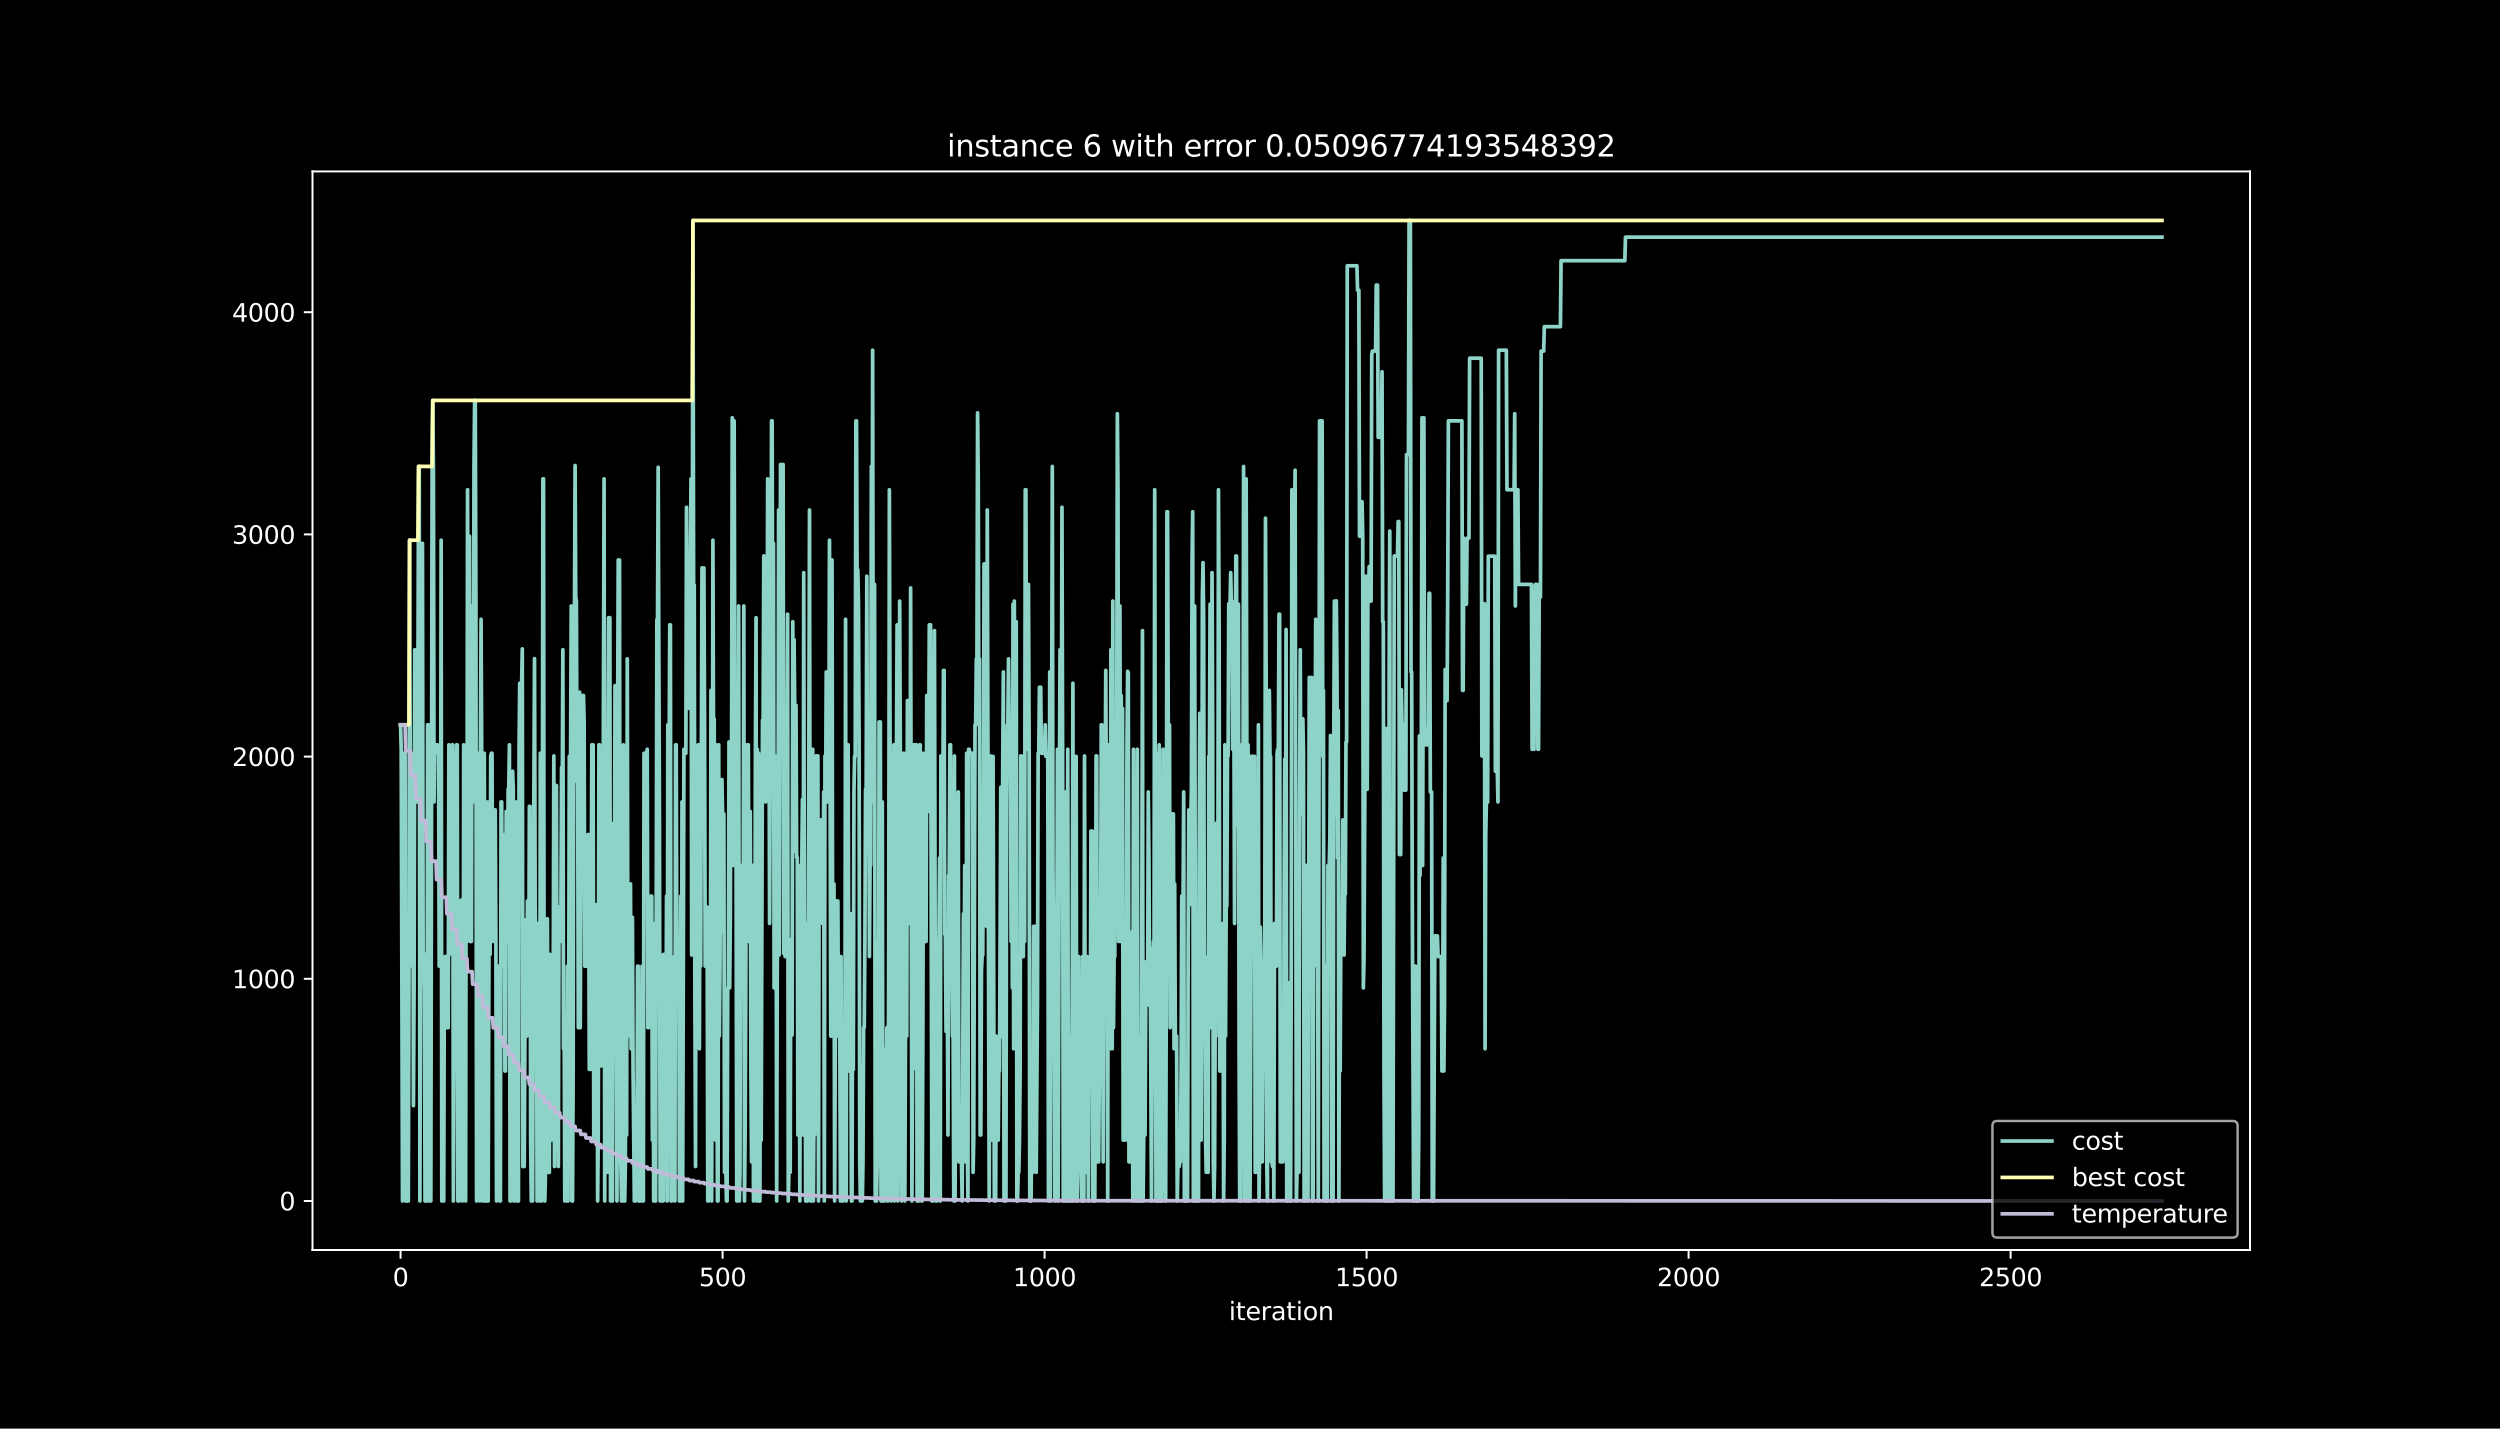 <?xml version="1.0" encoding="utf-8" standalone="no"?>
<!DOCTYPE svg PUBLIC "-//W3C//DTD SVG 1.1//EN"
  "http://www.w3.org/Graphics/SVG/1.1/DTD/svg11.dtd">
<svg height="576pt" version="1.1" viewBox="0 0 1008 576" width="1008pt" xmlns="http://www.w3.org/2000/svg" xmlns:xlink="http://www.w3.org/1999/xlink">
 <defs>
  <style type="text/css">*{stroke-linecap:butt;stroke-linejoin:round;}</style>
 </defs>
 <g id="figure_1">
  <g id="patch_1">
   <path d="M 0 576 
L 1008 576 
L 1008 0 
L 0 0 
z
"/>
  </g>
  <g id="axes_1">
   <g id="patch_2">
    <path d="M 126 504 
L 907.2 504 
L 907.2 69.12 
L 126 69.12 
z
"/>
   </g>
   <g id="matplotlib.axis_1">
    <g id="xtick_1">
     <g id="line2d_1">
      <defs>
       <path d="M 0 0 
L 0 3.5 
" id="m0e0fcb4156" style="stroke:#ffffff;stroke-width:0.8;"/>
      </defs>
      <g>
       <use style="fill:#ffffff;stroke:#ffffff;stroke-width:0.8;" x="161.509" xlink:href="#m0e0fcb4156" y="504"/>
      </g>
     </g>
     <g id="text_1">
      <!-- 0 -->
      <g style="fill:#ffffff;" transform="translate(158.328 518.598)scale(0.1 -0.1)">
       <defs>
        <path d="M 2034 4250 
Q 1547 4250 1301 3770 
Q 1056 3291 1056 2328 
Q 1056 1369 1301 889 
Q 1547 409 2034 409 
Q 2525 409 2770 889 
Q 3016 1369 3016 2328 
Q 3016 3291 2770 3770 
Q 2525 4250 2034 4250 
z
M 2034 4750 
Q 2819 4750 3233 4129 
Q 3647 3509 3647 2328 
Q 3647 1150 3233 529 
Q 2819 -91 2034 -91 
Q 1250 -91 836 529 
Q 422 1150 422 2328 
Q 422 3509 836 4129 
Q 1250 4750 2034 4750 
z
" id="DejaVuSans-30" transform="scale(0.016)"/>
       </defs>
       <use xlink:href="#DejaVuSans-30"/>
      </g>
     </g>
    </g>
    <g id="xtick_2">
     <g id="line2d_2">
      <g>
       <use style="fill:#ffffff;stroke:#ffffff;stroke-width:0.8;" x="291.341" xlink:href="#m0e0fcb4156" y="504"/>
      </g>
     </g>
     <g id="text_2">
      <!-- 500 -->
      <g style="fill:#ffffff;" transform="translate(281.797 518.598)scale(0.1 -0.1)">
       <defs>
        <path d="M 691 4666 
L 3169 4666 
L 3169 4134 
L 1269 4134 
L 1269 2991 
Q 1406 3038 1543 3061 
Q 1681 3084 1819 3084 
Q 2600 3084 3056 2656 
Q 3513 2228 3513 1497 
Q 3513 744 3044 326 
Q 2575 -91 1722 -91 
Q 1428 -91 1123 -41 
Q 819 9 494 109 
L 494 744 
Q 775 591 1075 516 
Q 1375 441 1709 441 
Q 2250 441 2565 725 
Q 2881 1009 2881 1497 
Q 2881 1984 2565 2268 
Q 2250 2553 1709 2553 
Q 1456 2553 1204 2497 
Q 953 2441 691 2322 
L 691 4666 
z
" id="DejaVuSans-35" transform="scale(0.016)"/>
       </defs>
       <use xlink:href="#DejaVuSans-35"/>
       <use x="63.623" xlink:href="#DejaVuSans-30"/>
       <use x="127.246" xlink:href="#DejaVuSans-30"/>
      </g>
     </g>
    </g>
    <g id="xtick_3">
     <g id="line2d_3">
      <g>
       <use style="fill:#ffffff;stroke:#ffffff;stroke-width:0.8;" x="421.173" xlink:href="#m0e0fcb4156" y="504"/>
      </g>
     </g>
     <g id="text_3">
      <!-- 1000 -->
      <g style="fill:#ffffff;" transform="translate(408.448 518.598)scale(0.1 -0.1)">
       <defs>
        <path d="M 794 531 
L 1825 531 
L 1825 4091 
L 703 3866 
L 703 4441 
L 1819 4666 
L 2450 4666 
L 2450 531 
L 3481 531 
L 3481 0 
L 794 0 
L 794 531 
z
" id="DejaVuSans-31" transform="scale(0.016)"/>
       </defs>
       <use xlink:href="#DejaVuSans-31"/>
       <use x="63.623" xlink:href="#DejaVuSans-30"/>
       <use x="127.246" xlink:href="#DejaVuSans-30"/>
       <use x="190.869" xlink:href="#DejaVuSans-30"/>
      </g>
     </g>
    </g>
    <g id="xtick_4">
     <g id="line2d_4">
      <g>
       <use style="fill:#ffffff;stroke:#ffffff;stroke-width:0.8;" x="551.006" xlink:href="#m0e0fcb4156" y="504"/>
      </g>
     </g>
     <g id="text_4">
      <!-- 1500 -->
      <g style="fill:#ffffff;" transform="translate(538.281 518.598)scale(0.1 -0.1)">
       <use xlink:href="#DejaVuSans-31"/>
       <use x="63.623" xlink:href="#DejaVuSans-35"/>
       <use x="127.246" xlink:href="#DejaVuSans-30"/>
       <use x="190.869" xlink:href="#DejaVuSans-30"/>
      </g>
     </g>
    </g>
    <g id="xtick_5">
     <g id="line2d_5">
      <g>
       <use style="fill:#ffffff;stroke:#ffffff;stroke-width:0.8;" x="680.838" xlink:href="#m0e0fcb4156" y="504"/>
      </g>
     </g>
     <g id="text_5">
      <!-- 2000 -->
      <g style="fill:#ffffff;" transform="translate(668.113 518.598)scale(0.1 -0.1)">
       <defs>
        <path d="M 1228 531 
L 3431 531 
L 3431 0 
L 469 0 
L 469 531 
Q 828 903 1448 1529 
Q 2069 2156 2228 2338 
Q 2531 2678 2651 2914 
Q 2772 3150 2772 3378 
Q 2772 3750 2511 3984 
Q 2250 4219 1831 4219 
Q 1534 4219 1204 4116 
Q 875 4013 500 3803 
L 500 4441 
Q 881 4594 1212 4672 
Q 1544 4750 1819 4750 
Q 2544 4750 2975 4387 
Q 3406 4025 3406 3419 
Q 3406 3131 3298 2873 
Q 3191 2616 2906 2266 
Q 2828 2175 2409 1742 
Q 1991 1309 1228 531 
z
" id="DejaVuSans-32" transform="scale(0.016)"/>
       </defs>
       <use xlink:href="#DejaVuSans-32"/>
       <use x="63.623" xlink:href="#DejaVuSans-30"/>
       <use x="127.246" xlink:href="#DejaVuSans-30"/>
       <use x="190.869" xlink:href="#DejaVuSans-30"/>
      </g>
     </g>
    </g>
    <g id="xtick_6">
     <g id="line2d_6">
      <g>
       <use style="fill:#ffffff;stroke:#ffffff;stroke-width:0.8;" x="810.67" xlink:href="#m0e0fcb4156" y="504"/>
      </g>
     </g>
     <g id="text_6">
      <!-- 2500 -->
      <g style="fill:#ffffff;" transform="translate(797.945 518.598)scale(0.1 -0.1)">
       <use xlink:href="#DejaVuSans-32"/>
       <use x="63.623" xlink:href="#DejaVuSans-35"/>
       <use x="127.246" xlink:href="#DejaVuSans-30"/>
       <use x="190.869" xlink:href="#DejaVuSans-30"/>
      </g>
     </g>
    </g>
    <g id="text_7">
     <!-- iteration -->
     <g style="fill:#ffffff;" transform="translate(495.477 532.277)scale(0.1 -0.1)">
      <defs>
       <path d="M 603 3500 
L 1178 3500 
L 1178 0 
L 603 0 
L 603 3500 
z
M 603 4863 
L 1178 4863 
L 1178 4134 
L 603 4134 
L 603 4863 
z
" id="DejaVuSans-69" transform="scale(0.016)"/>
       <path d="M 1172 4494 
L 1172 3500 
L 2356 3500 
L 2356 3053 
L 1172 3053 
L 1172 1153 
Q 1172 725 1289 603 
Q 1406 481 1766 481 
L 2356 481 
L 2356 0 
L 1766 0 
Q 1100 0 847 248 
Q 594 497 594 1153 
L 594 3053 
L 172 3053 
L 172 3500 
L 594 3500 
L 594 4494 
L 1172 4494 
z
" id="DejaVuSans-74" transform="scale(0.016)"/>
       <path d="M 3597 1894 
L 3597 1613 
L 953 1613 
Q 991 1019 1311 708 
Q 1631 397 2203 397 
Q 2534 397 2845 478 
Q 3156 559 3463 722 
L 3463 178 
Q 3153 47 2828 -22 
Q 2503 -91 2169 -91 
Q 1331 -91 842 396 
Q 353 884 353 1716 
Q 353 2575 817 3079 
Q 1281 3584 2069 3584 
Q 2775 3584 3186 3129 
Q 3597 2675 3597 1894 
z
M 3022 2063 
Q 3016 2534 2758 2815 
Q 2500 3097 2075 3097 
Q 1594 3097 1305 2825 
Q 1016 2553 972 2059 
L 3022 2063 
z
" id="DejaVuSans-65" transform="scale(0.016)"/>
       <path d="M 2631 2963 
Q 2534 3019 2420 3045 
Q 2306 3072 2169 3072 
Q 1681 3072 1420 2755 
Q 1159 2438 1159 1844 
L 1159 0 
L 581 0 
L 581 3500 
L 1159 3500 
L 1159 2956 
Q 1341 3275 1631 3429 
Q 1922 3584 2338 3584 
Q 2397 3584 2469 3576 
Q 2541 3569 2628 3553 
L 2631 2963 
z
" id="DejaVuSans-72" transform="scale(0.016)"/>
       <path d="M 2194 1759 
Q 1497 1759 1228 1600 
Q 959 1441 959 1056 
Q 959 750 1161 570 
Q 1363 391 1709 391 
Q 2188 391 2477 730 
Q 2766 1069 2766 1631 
L 2766 1759 
L 2194 1759 
z
M 3341 1997 
L 3341 0 
L 2766 0 
L 2766 531 
Q 2569 213 2275 61 
Q 1981 -91 1556 -91 
Q 1019 -91 701 211 
Q 384 513 384 1019 
Q 384 1609 779 1909 
Q 1175 2209 1959 2209 
L 2766 2209 
L 2766 2266 
Q 2766 2663 2505 2880 
Q 2244 3097 1772 3097 
Q 1472 3097 1187 3025 
Q 903 2953 641 2809 
L 641 3341 
Q 956 3463 1253 3523 
Q 1550 3584 1831 3584 
Q 2591 3584 2966 3190 
Q 3341 2797 3341 1997 
z
" id="DejaVuSans-61" transform="scale(0.016)"/>
       <path d="M 1959 3097 
Q 1497 3097 1228 2736 
Q 959 2375 959 1747 
Q 959 1119 1226 758 
Q 1494 397 1959 397 
Q 2419 397 2687 759 
Q 2956 1122 2956 1747 
Q 2956 2369 2687 2733 
Q 2419 3097 1959 3097 
z
M 1959 3584 
Q 2709 3584 3137 3096 
Q 3566 2609 3566 1747 
Q 3566 888 3137 398 
Q 2709 -91 1959 -91 
Q 1206 -91 779 398 
Q 353 888 353 1747 
Q 353 2609 779 3096 
Q 1206 3584 1959 3584 
z
" id="DejaVuSans-6f" transform="scale(0.016)"/>
       <path d="M 3513 2113 
L 3513 0 
L 2938 0 
L 2938 2094 
Q 2938 2591 2744 2837 
Q 2550 3084 2163 3084 
Q 1697 3084 1428 2787 
Q 1159 2491 1159 1978 
L 1159 0 
L 581 0 
L 581 3500 
L 1159 3500 
L 1159 2956 
Q 1366 3272 1645 3428 
Q 1925 3584 2291 3584 
Q 2894 3584 3203 3211 
Q 3513 2838 3513 2113 
z
" id="DejaVuSans-6e" transform="scale(0.016)"/>
      </defs>
      <use xlink:href="#DejaVuSans-69"/>
      <use x="27.783" xlink:href="#DejaVuSans-74"/>
      <use x="66.992" xlink:href="#DejaVuSans-65"/>
      <use x="128.516" xlink:href="#DejaVuSans-72"/>
      <use x="169.629" xlink:href="#DejaVuSans-61"/>
      <use x="230.908" xlink:href="#DejaVuSans-74"/>
      <use x="270.117" xlink:href="#DejaVuSans-69"/>
      <use x="297.9" xlink:href="#DejaVuSans-6f"/>
      <use x="359.082" xlink:href="#DejaVuSans-6e"/>
     </g>
    </g>
   </g>
   <g id="matplotlib.axis_2">
    <g id="ytick_1">
     <g id="line2d_7">
      <defs>
       <path d="M 0 0 
L -3.5 0 
" id="m020d23a844" style="stroke:#ffffff;stroke-width:0.8;"/>
      </defs>
      <g>
       <use style="fill:#ffffff;stroke:#ffffff;stroke-width:0.8;" x="126" xlink:href="#m020d23a844" y="484.233"/>
      </g>
     </g>
     <g id="text_8">
      <!-- 0 -->
      <g style="fill:#ffffff;" transform="translate(112.638 488.032)scale(0.1 -0.1)">
       <use xlink:href="#DejaVuSans-30"/>
      </g>
     </g>
    </g>
    <g id="ytick_2">
     <g id="line2d_8">
      <g>
       <use style="fill:#ffffff;stroke:#ffffff;stroke-width:0.8;" x="126" xlink:href="#m020d23a844" y="394.646"/>
      </g>
     </g>
     <g id="text_9">
      <!-- 1000 -->
      <g style="fill:#ffffff;" transform="translate(93.55 398.445)scale(0.1 -0.1)">
       <use xlink:href="#DejaVuSans-31"/>
       <use x="63.623" xlink:href="#DejaVuSans-30"/>
       <use x="127.246" xlink:href="#DejaVuSans-30"/>
       <use x="190.869" xlink:href="#DejaVuSans-30"/>
      </g>
     </g>
    </g>
    <g id="ytick_3">
     <g id="line2d_9">
      <g>
       <use style="fill:#ffffff;stroke:#ffffff;stroke-width:0.8;" x="126" xlink:href="#m020d23a844" y="305.06"/>
      </g>
     </g>
     <g id="text_10">
      <!-- 2000 -->
      <g style="fill:#ffffff;" transform="translate(93.55 308.859)scale(0.1 -0.1)">
       <use xlink:href="#DejaVuSans-32"/>
       <use x="63.623" xlink:href="#DejaVuSans-30"/>
       <use x="127.246" xlink:href="#DejaVuSans-30"/>
       <use x="190.869" xlink:href="#DejaVuSans-30"/>
      </g>
     </g>
    </g>
    <g id="ytick_4">
     <g id="line2d_10">
      <g>
       <use style="fill:#ffffff;stroke:#ffffff;stroke-width:0.8;" x="126" xlink:href="#m020d23a844" y="215.473"/>
      </g>
     </g>
     <g id="text_11">
      <!-- 3000 -->
      <g style="fill:#ffffff;" transform="translate(93.55 219.272)scale(0.1 -0.1)">
       <defs>
        <path d="M 2597 2516 
Q 3050 2419 3304 2112 
Q 3559 1806 3559 1356 
Q 3559 666 3084 287 
Q 2609 -91 1734 -91 
Q 1441 -91 1130 -33 
Q 819 25 488 141 
L 488 750 
Q 750 597 1062 519 
Q 1375 441 1716 441 
Q 2309 441 2620 675 
Q 2931 909 2931 1356 
Q 2931 1769 2642 2001 
Q 2353 2234 1838 2234 
L 1294 2234 
L 1294 2753 
L 1863 2753 
Q 2328 2753 2575 2939 
Q 2822 3125 2822 3475 
Q 2822 3834 2567 4026 
Q 2313 4219 1838 4219 
Q 1578 4219 1281 4162 
Q 984 4106 628 3988 
L 628 4550 
Q 988 4650 1302 4700 
Q 1616 4750 1894 4750 
Q 2613 4750 3031 4423 
Q 3450 4097 3450 3541 
Q 3450 3153 3228 2886 
Q 3006 2619 2597 2516 
z
" id="DejaVuSans-33" transform="scale(0.016)"/>
       </defs>
       <use xlink:href="#DejaVuSans-33"/>
       <use x="63.623" xlink:href="#DejaVuSans-30"/>
       <use x="127.246" xlink:href="#DejaVuSans-30"/>
       <use x="190.869" xlink:href="#DejaVuSans-30"/>
      </g>
     </g>
    </g>
    <g id="ytick_5">
     <g id="line2d_11">
      <g>
       <use style="fill:#ffffff;stroke:#ffffff;stroke-width:0.8;" x="126" xlink:href="#m020d23a844" y="125.887"/>
      </g>
     </g>
     <g id="text_12">
      <!-- 4000 -->
      <g style="fill:#ffffff;" transform="translate(93.55 129.686)scale(0.1 -0.1)">
       <defs>
        <path d="M 2419 4116 
L 825 1625 
L 2419 1625 
L 2419 4116 
z
M 2253 4666 
L 3047 4666 
L 3047 1625 
L 3713 1625 
L 3713 1100 
L 3047 1100 
L 3047 0 
L 2419 0 
L 2419 1100 
L 313 1100 
L 313 1709 
L 2253 4666 
z
" id="DejaVuSans-34" transform="scale(0.016)"/>
       </defs>
       <use xlink:href="#DejaVuSans-34"/>
       <use x="63.623" xlink:href="#DejaVuSans-30"/>
       <use x="127.246" xlink:href="#DejaVuSans-30"/>
       <use x="190.869" xlink:href="#DejaVuSans-30"/>
      </g>
     </g>
    </g>
   </g>
   <g id="line2d_12">
    <path clip-path="url(#pd123635210)" d="M 161.509 292.249 
L 161.769 302.103 
L 162.288 484.233 
L 162.548 431.825 
L 162.807 303.716 
L 163.327 303.716 
L 163.586 484.233 
L 164.625 484.233 
L 164.885 398.319 
L 165.144 217.802 
L 165.404 303.716 
L 165.923 303.716 
L 166.183 389.54 
L 166.443 328.173 
L 166.702 445.8 
L 166.962 398.319 
L 167.222 261.968 
L 167.481 270.927 
L 167.741 270.927 
L 168.001 323.335 
L 168.26 323.335 
L 168.52 270.3 
L 168.78 188.06 
L 169.039 188.06 
L 169.299 484.233 
L 169.818 304.97 
L 170.078 304.97 
L 170.338 219.057 
L 170.597 384.433 
L 170.857 384.433 
L 171.117 398.319 
L 171.376 484.233 
L 172.155 484.233 
L 172.415 292.249 
L 172.934 292.249 
L 173.194 484.233 
L 173.454 302.103 
L 173.713 484.233 
L 174.233 188.06 
L 174.492 161.452 
L 174.752 188.06 
L 175.012 323.335 
L 175.271 300.312 
L 176.31 300.312 
L 176.57 303.716 
L 176.829 303.716 
L 177.089 389.54 
L 177.349 362.933 
L 177.608 371.712 
L 177.868 217.802 
L 178.128 484.233 
L 178.387 414.355 
L 178.647 414.355 
L 178.907 484.233 
L 179.166 389.54 
L 179.426 385.688 
L 179.945 385.688 
L 180.205 414.355 
L 180.724 414.355 
L 180.984 300.312 
L 181.244 384.792 
L 181.503 372.339 
L 182.023 372.339 
L 182.282 300.312 
L 182.542 300.312 
L 182.802 484.233 
L 183.581 303.357 
L 183.84 431.197 
L 184.1 300.312 
L 184.36 300.312 
L 184.619 484.233 
L 184.879 422.866 
L 185.139 484.233 
L 185.398 457.626 
L 185.658 457.626 
L 185.918 362.933 
L 186.177 457.626 
L 186.437 484.233 
L 186.697 472.676 
L 186.956 300.312 
L 187.216 384.792 
L 187.476 384.792 
L 187.735 484.233 
L 187.995 304.791 
L 188.255 379.596 
L 188.514 197.466 
L 188.774 302.103 
L 189.034 216.19 
L 189.293 216.19 
L 189.553 379.596 
L 190.072 379.596 
L 190.332 244.32 
L 190.591 244.32 
L 190.851 323.335 
L 191.111 188.06 
L 191.37 161.452 
L 191.63 161.452 
L 191.89 243.693 
L 192.149 484.233 
L 192.409 303.716 
L 192.928 303.716 
L 193.448 484.233 
L 193.707 302.103 
L 193.967 249.695 
L 194.227 304.97 
L 194.486 304.97 
L 194.746 484.233 
L 195.006 303.716 
L 195.265 303.716 
L 195.525 484.233 
L 195.785 484.233 
L 196.044 385.06 
L 196.304 484.233 
L 196.564 323.335 
L 196.823 484.233 
L 197.343 323.425 
L 197.602 384.792 
L 197.862 304.791 
L 198.122 303.716 
L 198.381 303.716 
L 198.641 379.596 
L 198.901 326.56 
L 199.68 326.56 
L 199.939 379.596 
L 200.199 484.233 
L 200.459 389.54 
L 200.978 389.54 
L 201.238 459.686 
L 201.497 484.233 
L 201.757 484.233 
L 202.017 323.335 
L 202.276 323.335 
L 202.536 389.54 
L 203.055 336.505 
L 203.315 336.505 
L 203.575 431.825 
L 203.834 431.825 
L 204.094 327.188 
L 204.354 379.596 
L 204.613 379.596 
L 204.873 318.229 
L 205.133 318.229 
L 205.392 300.312 
L 205.652 484.233 
L 205.912 484.233 
L 206.171 372.339 
L 206.431 372.339 
L 206.691 310.972 
L 206.95 318.229 
L 207.21 484.233 
L 207.47 484.233 
L 207.729 385.688 
L 207.989 372.339 
L 208.249 323.335 
L 208.508 484.233 
L 208.768 431.197 
L 209.028 484.233 
L 209.287 302.103 
L 209.547 275.496 
L 210.326 275.496 
L 210.586 261.61 
L 210.845 470.347 
L 211.365 470.347 
L 211.884 370.906 
L 212.144 417.76 
L 212.403 417.76 
L 212.663 363.291 
L 212.923 363.291 
L 213.182 403.157 
L 213.442 325.127 
L 213.702 325.127 
L 213.961 459.686 
L 214.221 484.233 
L 214.481 417.76 
L 214.74 484.233 
L 215.26 318.587 
L 215.519 265.552 
L 215.779 364.724 
L 216.039 384.792 
L 216.298 384.792 
L 216.558 484.233 
L 216.818 372.339 
L 217.337 372.339 
L 217.597 484.233 
L 217.856 303.716 
L 218.116 323.335 
L 218.376 484.233 
L 218.635 385.06 
L 218.895 193.076 
L 219.155 193.076 
L 219.414 431.825 
L 219.674 484.233 
L 219.934 472.676 
L 220.453 472.676 
L 220.713 370.458 
L 220.972 472.676 
L 221.492 472.676 
L 221.751 384.792 
L 222.011 459.686 
L 222.271 459.686 
L 222.53 385.688 
L 222.79 431.825 
L 223.05 405.217 
L 223.309 304.791 
L 223.569 470.347 
L 223.829 371.174 
L 224.088 316.706 
L 224.348 316.706 
L 224.608 415.878 
L 224.867 415.878 
L 225.127 470.347 
L 225.387 365.71 
L 225.646 365.71 
L 225.906 379.596 
L 226.165 365.71 
L 226.425 309.449 
L 226.685 323.335 
L 226.944 261.968 
L 227.204 422.866 
L 227.464 408.98 
L 227.723 484.233 
L 227.983 470.347 
L 228.243 470.347 
L 228.502 484.233 
L 228.762 389.54 
L 229.022 484.233 
L 229.281 417.76 
L 229.541 304.97 
L 230.06 304.97 
L 230.32 244.32 
L 230.58 484.233 
L 230.839 484.233 
L 231.099 431.197 
L 231.359 249.068 
L 231.618 249.068 
L 231.878 187.701 
L 232.138 240.736 
L 232.397 242.349 
L 232.657 315.183 
L 232.917 315.183 
L 233.176 414.355 
L 233.436 414.355 
L 233.696 279.08 
L 233.955 414.355 
L 234.215 352.988 
L 234.475 323.425 
L 234.734 323.425 
L 234.994 280.423 
L 235.254 280.423 
L 235.513 290.367 
L 235.773 389.54 
L 236.812 389.54 
L 237.071 336.505 
L 237.331 336.505 
L 237.591 431.197 
L 237.85 376.729 
L 238.11 431.197 
L 238.629 300.312 
L 239.149 300.312 
L 239.408 459.686 
L 239.668 385.688 
L 239.928 385.688 
L 240.187 417.76 
L 240.447 364.724 
L 240.707 364.724 
L 240.966 484.233 
L 241.226 457.626 
L 241.486 300.312 
L 241.745 300.312 
L 242.005 429.764 
L 242.524 429.764 
L 243.044 377.356 
L 243.563 193.076 
L 243.823 484.233 
L 244.082 384.792 
L 244.342 468.465 
L 244.602 459.686 
L 244.861 472.676 
L 245.121 302.103 
L 245.381 249.068 
L 245.9 249.068 
L 246.16 484.233 
L 246.419 431.197 
L 246.679 332.025 
L 246.939 484.233 
L 247.198 389.54 
L 247.458 375.654 
L 247.718 375.654 
L 247.977 276.482 
L 248.237 276.482 
L 248.756 484.233 
L 249.016 292.249 
L 249.276 225.776 
L 249.535 292.249 
L 249.795 225.776 
L 250.055 468.465 
L 250.314 468.465 
L 250.574 484.233 
L 251.093 484.233 
L 251.353 300.312 
L 251.613 431.825 
L 251.872 484.233 
L 252.132 470.347 
L 252.392 385.688 
L 252.651 457.626 
L 252.911 265.642 
L 253.171 403.157 
L 253.43 389.54 
L 253.69 389.54 
L 253.95 417.76 
L 254.209 356.393 
L 254.469 422.866 
L 254.729 422.866 
L 254.988 369.831 
L 255.248 431.197 
L 255.767 484.233 
L 256.027 459.686 
L 256.287 484.233 
L 256.546 472.676 
L 256.806 472.676 
L 257.066 389.54 
L 257.325 389.54 
L 257.585 484.233 
L 257.845 484.233 
L 258.104 431.825 
L 258.364 431.825 
L 258.624 484.233 
L 258.883 389.54 
L 259.143 389.54 
L 259.403 484.233 
L 259.662 303.716 
L 259.922 303.716 
L 260.182 323.335 
L 260.441 303.716 
L 260.701 303.716 
L 260.961 302.103 
L 261.22 414.355 
L 261.48 414.355 
L 261.74 387.748 
L 261.999 387.748 
L 262.259 361.32 
L 262.778 361.32 
L 263.038 459.686 
L 263.297 372.339 
L 263.557 484.233 
L 264.336 484.233 
L 264.855 249.785 
L 265.115 249.785 
L 265.375 188.418 
L 265.894 332.652 
L 266.154 484.233 
L 266.413 389.54 
L 266.673 484.233 
L 266.933 385.06 
L 267.192 385.06 
L 267.452 484.233 
L 267.712 384.792 
L 267.971 384.792 
L 268.231 459.686 
L 268.491 431.197 
L 268.75 361.32 
L 269.01 484.233 
L 269.27 292.249 
L 269.529 304.97 
L 269.789 304.97 
L 270.049 251.935 
L 270.308 251.935 
L 270.568 484.233 
L 270.828 484.233 
L 271.087 468.465 
L 271.607 468.465 
L 271.866 385.688 
L 272.126 484.233 
L 272.386 300.312 
L 272.645 300.312 
L 272.905 385.688 
L 273.424 385.688 
L 273.684 379.596 
L 273.944 484.233 
L 274.463 361.32 
L 274.723 484.233 
L 274.982 323.335 
L 275.242 484.233 
L 275.761 302.103 
L 276.021 302.103 
L 276.281 303.716 
L 276.54 303.716 
L 276.8 204.544 
L 277.06 285.619 
L 277.579 285.619 
L 277.839 224.163 
L 278.358 224.163 
L 278.618 193.076 
L 278.877 385.06 
L 279.397 88.887 
L 279.656 235.899 
L 279.916 235.899 
L 280.176 400.469 
L 280.435 470.347 
L 280.695 304.791 
L 281.214 304.791 
L 281.474 300.312 
L 281.734 300.312 
L 281.993 422.866 
L 282.253 328.173 
L 282.513 389.54 
L 283.032 229.001 
L 283.292 229.001 
L 283.551 328.173 
L 283.811 229.001 
L 284.071 290.367 
L 284.33 389.54 
L 284.85 389.54 
L 285.109 365.71 
L 285.369 484.233 
L 285.629 484.233 
L 285.888 470.347 
L 286.148 470.347 
L 286.408 417.312 
L 286.667 278.363 
L 286.927 484.233 
L 287.187 398.319 
L 287.446 217.802 
L 287.706 303.716 
L 287.966 289.83 
L 288.225 403.874 
L 288.485 459.686 
L 288.745 300.312 
L 289.264 484.233 
L 289.524 484.233 
L 289.783 300.312 
L 290.043 417.76 
L 290.303 389.54 
L 290.562 336.505 
L 290.822 375.654 
L 291.082 314.287 
L 291.341 328.173 
L 291.861 328.173 
L 292.12 472.676 
L 292.38 472.676 
L 292.64 468.465 
L 292.899 484.233 
L 293.159 484.233 
L 293.419 398.319 
L 293.678 398.319 
L 293.938 299.147 
L 294.198 398.319 
L 294.457 371.712 
L 294.717 303.716 
L 294.977 303.716 
L 295.236 168.44 
L 295.496 348.957 
L 295.756 169.694 
L 296.015 169.694 
L 296.275 279.08 
L 296.535 282.484 
L 296.794 348.957 
L 297.054 484.233 
L 297.314 484.233 
L 297.833 244.32 
L 298.093 484.233 
L 298.352 472.676 
L 298.612 385.688 
L 298.871 348.957 
L 299.131 348.957 
L 299.391 385.688 
L 299.65 379.596 
L 299.91 244.32 
L 300.17 484.233 
L 300.429 457.626 
L 300.689 403.157 
L 300.949 303.985 
L 301.208 300.312 
L 301.728 300.312 
L 301.987 379.596 
L 302.247 327.188 
L 302.507 327.188 
L 302.766 431.825 
L 303.026 468.465 
L 303.286 348.957 
L 303.545 348.957 
L 303.805 484.233 
L 304.065 384.792 
L 304.324 414.355 
L 304.584 302.103 
L 304.844 249.068 
L 305.103 484.233 
L 305.363 302.103 
L 305.623 484.233 
L 305.882 303.716 
L 306.142 484.233 
L 306.402 484.233 
L 306.661 384.792 
L 306.921 459.686 
L 307.44 290.367 
L 307.7 290.367 
L 307.96 224.163 
L 308.219 224.163 
L 308.739 323.335 
L 308.998 292.249 
L 309.258 292.249 
L 309.518 193.076 
L 309.777 280.423 
L 310.037 273.167 
L 310.297 372.339 
L 310.556 304.97 
L 310.816 304.97 
L 311.076 169.694 
L 311.335 169.694 
L 311.595 304.97 
L 311.855 219.057 
L 312.114 398.319 
L 312.374 304.791 
L 312.634 304.791 
L 312.893 323.335 
L 313.153 484.233 
L 313.413 385.06 
L 313.672 385.06 
L 313.932 205.619 
L 314.192 385.06 
L 314.711 187.253 
L 314.971 286.426 
L 315.23 216.19 
L 315.49 286.426 
L 315.75 187.253 
L 316.009 384.433 
L 316.269 328.442 
L 316.529 385.688 
L 316.788 303.716 
L 317.048 303.716 
L 317.308 302.103 
L 317.567 247.635 
L 317.827 484.233 
L 318.087 472.676 
L 318.346 419.641 
L 318.606 472.676 
L 318.866 378.789 
L 319.125 417.312 
L 319.385 417.312 
L 319.645 250.681 
L 319.904 319.304 
L 320.164 257.937 
L 320.424 284.365 
L 320.683 343.223 
L 320.943 284.365 
L 321.203 345.732 
L 321.462 345.732 
L 321.722 457.626 
L 321.982 457.626 
L 322.241 391.152 
L 322.501 484.233 
L 322.761 348.957 
L 323.28 348.957 
L 323.54 322.35 
L 323.799 457.626 
L 324.059 230.882 
L 324.319 372.339 
L 324.578 389.54 
L 324.838 484.233 
L 325.098 372.339 
L 325.357 484.233 
L 325.617 484.233 
L 326.396 205.619 
L 326.656 385.06 
L 326.915 484.233 
L 327.175 484.233 
L 327.435 302.103 
L 327.694 302.103 
L 327.954 484.233 
L 328.214 443.74 
L 328.473 457.626 
L 328.733 403.157 
L 328.993 304.791 
L 329.772 304.791 
L 330.031 484.233 
L 330.291 330.592 
L 331.33 330.592 
L 331.589 372.339 
L 331.849 372.339 
L 332.109 319.304 
L 332.368 484.233 
L 332.628 304.791 
L 332.888 323.335 
L 333.147 270.927 
L 333.407 323.335 
L 333.667 323.335 
L 333.926 270.927 
L 334.186 303.716 
L 334.446 217.802 
L 334.965 417.76 
L 335.224 417.76 
L 335.484 225.776 
L 335.744 417.76 
L 336.003 417.76 
L 336.263 356.393 
L 336.523 484.233 
L 337.042 363.291 
L 337.821 363.291 
L 338.081 417.76 
L 338.6 417.76 
L 338.86 484.233 
L 339.119 385.688 
L 339.379 470.347 
L 339.639 484.233 
L 339.898 484.233 
L 340.158 459.686 
L 340.418 459.686 
L 340.677 431.825 
L 340.937 249.695 
L 341.197 484.233 
L 341.456 300.312 
L 341.976 300.312 
L 342.235 431.825 
L 342.495 370.458 
L 342.755 368.397 
L 343.014 368.397 
L 343.274 484.233 
L 343.534 484.233 
L 343.793 385.688 
L 344.053 431.197 
L 344.313 319.304 
L 344.572 304.97 
L 344.832 304.97 
L 345.092 169.694 
L 345.351 169.694 
L 345.611 243.603 
L 345.871 229.717 
L 346.13 243.603 
L 346.39 300.312 
L 346.65 468.465 
L 346.909 484.233 
L 347.169 484.233 
L 347.429 429.764 
L 347.688 484.233 
L 347.948 468.465 
L 348.208 414.355 
L 348.467 414.355 
L 348.727 379.596 
L 348.987 318.229 
L 349.246 318.229 
L 349.506 232.315 
L 349.766 325.396 
L 350.025 325.396 
L 350.285 310.345 
L 350.545 385.688 
L 350.804 348.957 
L 351.064 348.957 
L 351.324 188.06 
L 351.583 323.335 
L 351.843 141.206 
L 352.103 302.103 
L 352.362 302.103 
L 352.622 235.63 
L 352.882 484.233 
L 353.141 379.596 
L 353.401 484.233 
L 353.661 470.347 
L 353.92 417.939 
L 354.18 470.347 
L 354.44 291.084 
L 354.959 291.084 
L 355.219 484.233 
L 355.478 484.233 
L 355.738 323.335 
L 355.998 484.233 
L 356.257 422.866 
L 356.517 484.233 
L 357.036 458.79 
L 357.296 468.465 
L 357.556 414.355 
L 357.815 484.233 
L 358.075 484.233 
L 358.335 379.596 
L 358.594 197.466 
L 359.373 484.233 
L 359.633 303.716 
L 359.893 429.764 
L 360.152 429.764 
L 360.412 300.312 
L 360.672 484.233 
L 360.931 304.97 
L 361.451 304.97 
L 361.71 251.935 
L 361.97 484.233 
L 362.23 422.866 
L 362.489 422.866 
L 362.749 242.349 
L 363.009 303.716 
L 363.268 303.716 
L 363.528 484.233 
L 363.788 422.866 
L 364.047 398.319 
L 364.307 303.716 
L 364.567 303.716 
L 364.826 484.233 
L 365.086 417.76 
L 365.605 417.76 
L 365.865 282.484 
L 366.125 282.484 
L 366.384 372.339 
L 366.904 372.339 
L 367.163 237.063 
L 367.683 484.233 
L 367.942 431.197 
L 368.202 431.197 
L 368.462 300.312 
L 369.5 300.312 
L 369.76 484.233 
L 370.02 429.764 
L 370.279 484.233 
L 370.539 484.233 
L 370.799 300.312 
L 371.058 300.312 
L 371.577 484.233 
L 371.837 484.233 
L 372.097 417.76 
L 372.356 303.716 
L 372.616 304.97 
L 372.876 379.596 
L 373.395 379.596 
L 373.655 280.423 
L 373.914 280.423 
L 374.174 327.188 
L 374.434 304.97 
L 374.693 251.935 
L 375.213 251.935 
L 375.732 484.233 
L 375.992 379.596 
L 376.251 484.233 
L 376.511 389.54 
L 376.771 254.264 
L 377.29 484.233 
L 377.55 470.347 
L 377.809 484.233 
L 378.329 378.789 
L 378.588 378.789 
L 378.848 345.911 
L 379.108 484.233 
L 379.367 304.791 
L 379.627 323.335 
L 380.146 323.335 
L 380.406 270.3 
L 380.666 270.3 
L 380.925 376.729 
L 381.185 376.729 
L 381.445 415.878 
L 381.704 389.271 
L 381.964 403.157 
L 382.224 457.626 
L 382.483 352.988 
L 382.743 352.988 
L 383.003 300.312 
L 383.262 300.312 
L 383.522 385.688 
L 383.782 385.688 
L 384.041 417.76 
L 384.301 417.76 
L 384.561 484.233 
L 384.82 304.791 
L 385.08 484.233 
L 385.599 345.911 
L 386.119 345.911 
L 386.378 319.304 
L 386.638 468.465 
L 387.677 468.465 
L 387.936 484.233 
L 388.456 368.397 
L 388.715 398.319 
L 388.975 348.957 
L 389.235 468.465 
L 389.494 468.465 
L 389.754 303.716 
L 390.014 459.686 
L 390.273 484.233 
L 390.533 302.103 
L 390.793 302.103 
L 391.052 303.716 
L 392.091 303.716 
L 392.351 472.676 
L 392.61 458.79 
L 393.13 292.249 
L 393.389 292.249 
L 393.649 265.642 
L 393.909 265.642 
L 394.168 166.469 
L 394.428 193.076 
L 394.688 292.249 
L 394.947 265.642 
L 395.207 457.626 
L 395.467 457.626 
L 395.726 391.152 
L 395.986 385.688 
L 396.246 385.06 
L 396.505 332.025 
L 396.765 227.388 
L 397.284 227.388 
L 397.544 280.423 
L 397.804 373.504 
L 398.063 205.619 
L 398.842 484.233 
L 399.362 304.791 
L 399.621 459.686 
L 400.141 459.686 
L 400.4 304.97 
L 400.92 484.233 
L 401.179 417.76 
L 401.439 484.233 
L 401.699 417.76 
L 401.958 459.686 
L 402.478 459.686 
L 402.737 431.825 
L 402.997 431.825 
L 403.516 317.423 
L 403.776 356.572 
L 404.036 417.939 
L 404.295 309.449 
L 404.555 270.927 
L 404.815 484.233 
L 405.074 457.626 
L 405.334 385.688 
L 405.594 484.233 
L 405.853 323.335 
L 406.113 292.249 
L 406.373 292.249 
L 406.632 265.642 
L 406.892 292.249 
L 407.152 292.249 
L 407.411 304.791 
L 407.671 379.596 
L 407.93 318.229 
L 408.19 398.319 
L 408.45 243.603 
L 408.709 422.866 
L 408.969 242.349 
L 409.229 303.716 
L 409.488 250.681 
L 409.748 250.681 
L 410.008 484.233 
L 410.267 484.233 
L 410.527 472.676 
L 410.787 472.676 
L 411.046 459.686 
L 411.306 433.079 
L 411.566 304.791 
L 411.825 304.791 
L 412.085 385.688 
L 412.604 385.688 
L 412.864 304.97 
L 413.124 379.596 
L 413.383 197.466 
L 413.643 197.466 
L 413.903 302.103 
L 414.422 302.103 
L 414.682 235.63 
L 414.941 302.103 
L 415.201 484.233 
L 415.72 484.233 
L 415.98 457.626 
L 416.24 446.069 
L 416.499 472.676 
L 416.759 373.504 
L 417.538 373.504 
L 417.798 472.676 
L 418.317 403.157 
L 418.577 303.716 
L 418.836 303.716 
L 419.096 277.109 
L 419.615 277.109 
L 419.875 303.716 
L 421.173 303.716 
L 421.433 292.249 
L 421.693 304.97 
L 421.952 304.97 
L 422.212 303.716 
L 422.472 303.716 
L 422.731 484.233 
L 422.991 431.825 
L 423.251 270.927 
L 423.51 484.233 
L 424.289 188.06 
L 424.549 348.957 
L 424.809 384.792 
L 425.068 385.688 
L 425.328 484.233 
L 425.847 385.688 
L 426.107 385.688 
L 426.367 302.103 
L 426.626 484.233 
L 427.146 323.335 
L 427.405 261.968 
L 427.665 261.968 
L 427.925 303.716 
L 428.184 204.544 
L 428.444 303.716 
L 428.704 484.233 
L 428.963 470.347 
L 429.223 484.233 
L 429.483 372.339 
L 429.742 319.304 
L 430.002 484.233 
L 430.262 484.233 
L 430.521 302.103 
L 430.781 484.233 
L 431.041 470.347 
L 431.3 417.939 
L 431.56 431.825 
L 431.82 484.233 
L 432.079 457.626 
L 432.339 391.152 
L 432.599 275.496 
L 432.858 484.233 
L 433.118 417.76 
L 433.637 417.76 
L 433.897 304.97 
L 434.157 484.233 
L 434.416 484.233 
L 434.676 459.686 
L 434.936 385.688 
L 435.195 468.465 
L 435.974 468.465 
L 436.234 484.233 
L 436.494 385.688 
L 436.753 385.688 
L 437.013 484.233 
L 437.273 304.791 
L 437.532 417.76 
L 437.792 417.76 
L 438.052 472.676 
L 438.311 385.688 
L 438.571 414.355 
L 438.831 484.233 
L 439.09 431.825 
L 439.35 417.939 
L 439.61 417.939 
L 439.869 335.071 
L 440.389 335.071 
L 440.648 484.233 
L 440.908 379.596 
L 441.168 379.596 
L 441.427 484.233 
L 441.947 304.791 
L 442.206 304.791 
L 442.466 468.465 
L 442.985 468.465 
L 443.245 431.197 
L 443.505 361.32 
L 443.764 385.688 
L 444.024 292.249 
L 444.283 292.249 
L 444.803 468.465 
L 445.322 323.335 
L 445.582 323.335 
L 445.841 270.3 
L 446.101 323.335 
L 446.361 300.312 
L 446.62 484.233 
L 446.88 303.716 
L 447.14 300.312 
L 447.399 300.312 
L 447.659 422.866 
L 447.919 261.968 
L 448.178 370.458 
L 448.438 422.866 
L 448.698 242.349 
L 448.957 414.355 
L 449.217 385.688 
L 449.477 385.688 
L 449.736 303.716 
L 449.996 302.103 
L 450.256 302.103 
L 450.515 166.828 
L 450.775 197.466 
L 451.035 379.596 
L 451.294 244.32 
L 451.554 244.32 
L 451.814 379.596 
L 452.073 280.423 
L 452.333 318.587 
L 452.593 285.619 
L 452.852 459.686 
L 453.112 373.773 
L 453.372 459.686 
L 453.891 459.686 
L 454.151 398.319 
L 454.41 299.147 
L 454.67 270.658 
L 454.93 271.285 
L 455.189 468.465 
L 455.709 468.465 
L 455.968 389.54 
L 456.228 389.54 
L 456.488 375.654 
L 456.747 484.233 
L 457.007 302.103 
L 457.267 384.792 
L 457.786 384.792 
L 458.046 484.233 
L 458.305 484.233 
L 458.565 302.103 
L 458.825 484.233 
L 459.084 484.233 
L 459.344 472.676 
L 459.604 472.676 
L 459.863 417.76 
L 460.123 484.233 
L 460.642 254.264 
L 460.902 484.233 
L 461.162 457.626 
L 461.421 387.748 
L 461.681 457.626 
L 461.941 405.217 
L 462.72 405.217 
L 462.979 319.304 
L 463.239 343.851 
L 463.499 396.259 
L 463.758 382.373 
L 464.278 484.233 
L 464.537 429.764 
L 464.797 414.355 
L 465.057 379.596 
L 465.316 379.596 
L 465.576 197.466 
L 466.095 484.233 
L 466.615 484.233 
L 466.874 303.716 
L 467.134 484.233 
L 467.394 300.312 
L 467.913 484.233 
L 468.432 484.233 
L 468.692 459.686 
L 468.952 302.103 
L 469.211 414.355 
L 469.471 414.355 
L 469.731 303.716 
L 469.99 484.233 
L 470.25 398.319 
L 470.51 206.335 
L 470.769 206.335 
L 471.029 292.249 
L 471.548 292.249 
L 471.808 414.355 
L 472.068 389.54 
L 472.327 389.54 
L 472.587 328.173 
L 473.106 328.173 
L 473.366 422.866 
L 473.626 356.393 
L 473.885 417.76 
L 474.405 417.76 
L 474.664 484.233 
L 475.184 458.79 
L 475.443 470.347 
L 475.703 468.465 
L 475.963 468.465 
L 476.222 431.197 
L 476.482 361.32 
L 476.742 414.355 
L 477.261 319.304 
L 477.521 484.233 
L 478.819 484.233 
L 479.079 379.596 
L 479.338 326.56 
L 479.598 364.724 
L 479.858 364.724 
L 480.117 331.846 
L 480.377 317.96 
L 480.636 225.776 
L 480.896 206.335 
L 481.156 484.233 
L 481.675 244.32 
L 482.194 484.233 
L 482.714 484.233 
L 482.973 422.866 
L 483.233 484.233 
L 483.493 348.957 
L 483.752 287.59 
L 484.012 459.686 
L 484.272 459.686 
L 484.531 398.319 
L 484.791 240.736 
L 485.051 226.851 
L 485.31 249.695 
L 485.57 385.688 
L 485.83 385.688 
L 486.089 459.686 
L 486.349 472.676 
L 486.609 411.309 
L 486.868 411.309 
L 487.128 472.676 
L 487.388 304.97 
L 487.647 304.97 
L 487.907 243.603 
L 488.167 414.355 
L 488.426 352.988 
L 488.686 230.882 
L 488.946 292.249 
L 489.205 468.465 
L 489.465 484.233 
L 489.725 470.347 
L 489.984 403.874 
L 490.244 417.76 
L 490.504 331.846 
L 490.763 384.792 
L 491.023 379.596 
L 491.283 197.466 
L 491.542 249.695 
L 491.802 431.825 
L 492.321 431.825 
L 492.581 385.688 
L 492.841 385.688 
L 493.1 372.339 
L 493.36 484.233 
L 493.62 459.686 
L 493.879 300.312 
L 494.139 417.76 
L 494.399 365.351 
L 494.658 365.351 
L 494.918 304.791 
L 495.178 304.791 
L 495.437 243.424 
L 495.957 243.424 
L 496.216 230.882 
L 496.476 243.603 
L 496.736 242.349 
L 496.995 302.103 
L 497.255 302.103 
L 497.515 292.249 
L 497.774 372.339 
L 498.034 273.167 
L 498.294 224.163 
L 498.553 224.163 
L 498.813 332.652 
L 499.073 304.97 
L 499.332 243.603 
L 499.592 422.866 
L 499.852 484.233 
L 500.111 431.197 
L 500.371 484.233 
L 500.631 300.312 
L 500.89 348.957 
L 501.15 348.957 
L 501.41 188.06 
L 501.929 484.233 
L 502.189 385.06 
L 502.448 193.076 
L 502.708 292.249 
L 502.968 484.233 
L 503.227 300.312 
L 503.487 484.233 
L 503.747 304.791 
L 504.006 484.233 
L 504.785 304.97 
L 505.824 304.97 
L 506.084 472.676 
L 506.343 472.676 
L 506.603 373.504 
L 506.863 373.504 
L 507.122 472.676 
L 507.382 292.249 
L 507.642 484.233 
L 507.901 459.686 
L 508.161 373.773 
L 508.421 389.54 
L 508.68 468.465 
L 508.94 468.465 
L 509.2 431.197 
L 509.719 431.197 
L 509.979 369.831 
L 510.238 208.933 
L 510.498 270.3 
L 510.758 468.465 
L 511.017 484.233 
L 511.277 372.339 
L 511.537 345.732 
L 511.796 278.363 
L 512.056 304.97 
L 512.316 304.97 
L 512.575 468.465 
L 512.835 468.465 
L 513.095 470.347 
L 513.354 415.878 
L 513.614 484.233 
L 513.874 372.339 
L 514.133 389.54 
L 514.653 389.54 
L 514.912 303.716 
L 515.172 302.103 
L 515.432 302.103 
L 515.691 247.635 
L 515.951 247.635 
L 516.211 468.465 
L 517.249 468.465 
L 517.509 457.626 
L 517.768 358.453 
L 518.028 306.045 
L 518.288 358.453 
L 518.547 253.816 
L 518.807 484.233 
L 519.326 484.233 
L 519.586 457.626 
L 519.846 396.259 
L 520.105 457.626 
L 520.365 484.233 
L 520.625 389.54 
L 520.884 197.466 
L 521.144 197.466 
L 521.404 216.19 
L 521.923 216.19 
L 522.183 189.583 
L 522.702 484.233 
L 522.962 472.676 
L 523.221 472.676 
L 523.481 373.504 
L 523.741 472.676 
L 524 323.335 
L 524.26 261.968 
L 524.52 328.173 
L 524.779 304.791 
L 525.039 303.716 
L 525.299 289.83 
L 525.558 303.716 
L 525.818 484.233 
L 526.078 484.233 
L 526.337 348.957 
L 527.116 348.957 
L 527.376 484.233 
L 527.895 273.167 
L 528.934 273.167 
L 529.194 484.233 
L 529.453 484.233 
L 529.713 304.791 
L 529.973 304.791 
L 530.232 302.103 
L 530.492 249.695 
L 530.752 302.103 
L 531.011 389.54 
L 531.271 389.54 
L 531.531 484.233 
L 532.05 169.694 
L 533.089 169.694 
L 533.348 304.97 
L 533.608 278.363 
L 533.868 484.233 
L 534.127 389.54 
L 534.647 389.54 
L 534.906 484.233 
L 535.166 484.233 
L 535.426 348.957 
L 535.945 348.957 
L 536.205 337.4 
L 536.464 296.549 
L 536.724 304.97 
L 536.984 484.233 
L 537.243 422.866 
L 537.503 484.233 
L 537.763 303.716 
L 538.022 242.349 
L 538.282 328.173 
L 538.542 328.173 
L 538.801 242.259 
L 539.061 270.479 
L 539.321 345.911 
L 539.58 286.426 
L 539.84 484.233 
L 540.1 389.54 
L 540.359 431.825 
L 540.619 377.356 
L 541.138 377.356 
L 541.398 330.592 
L 541.658 330.592 
L 541.917 385.06 
L 542.177 360.514 
L 542.437 360.514 
L 542.696 299.147 
L 542.956 299.147 
L 543.216 107.163 
L 547.111 107.163 
L 547.37 117.017 
L 547.89 117.017 
L 548.149 216.19 
L 548.669 216.19 
L 548.928 202.304 
L 549.188 202.304 
L 549.448 216.19 
L 549.707 398.319 
L 549.967 386.763 
L 550.746 232.315 
L 551.006 232.315 
L 551.265 318.229 
L 551.525 242.349 
L 551.785 242.349 
L 552.044 228.463 
L 552.304 242.349 
L 552.823 242.349 
L 553.083 143.177 
L 553.342 141.564 
L 554.641 141.564 
L 554.9 114.957 
L 555.42 114.957 
L 555.679 176.324 
L 556.978 176.324 
L 557.237 149.896 
L 557.497 250.681 
L 557.757 250.681 
L 558.016 431.197 
L 558.276 484.233 
L 558.795 293.682 
L 559.055 327.188 
L 559.315 484.233 
L 559.574 457.626 
L 559.834 457.626 
L 560.094 275.496 
L 560.353 214.129 
L 560.613 484.233 
L 560.873 414.355 
L 561.392 414.355 
L 561.652 484.233 
L 562.171 224.163 
L 563.469 224.163 
L 563.729 210.277 
L 563.989 210.277 
L 564.248 344.567 
L 564.768 344.567 
L 565.027 278.094 
L 565.287 291.98 
L 565.806 291.98 
L 566.066 318.587 
L 566.845 318.587 
L 567.105 183.311 
L 567.884 183.311 
L 568.143 88.887 
L 568.663 88.887 
L 568.922 270.927 
L 569.182 270.927 
L 569.442 365.351 
L 569.961 484.233 
L 570.221 414.355 
L 570.48 389.54 
L 570.74 389.54 
L 571 459.686 
L 571.259 484.233 
L 571.519 398.319 
L 571.779 484.233 
L 572.038 457.626 
L 572.298 296.728 
L 572.558 352.988 
L 572.817 303.716 
L 573.077 303.716 
L 573.337 168.44 
L 573.596 348.957 
L 574.116 168.44 
L 574.375 300.312 
L 575.674 300.312 
L 575.933 292.249 
L 576.193 239.214 
L 576.453 239.214 
L 576.712 319.304 
L 577.232 319.304 
L 577.491 484.233 
L 577.751 384.792 
L 578.011 484.233 
L 578.53 377.356 
L 579.569 377.356 
L 579.828 385.688 
L 581.127 385.688 
L 581.386 431.825 
L 581.646 431.825 
L 581.906 345.911 
L 582.165 431.825 
L 582.425 405.217 
L 582.685 269.942 
L 583.204 269.942 
L 583.464 282.484 
L 583.723 237.063 
L 583.983 169.694 
L 589.436 169.694 
L 589.695 278.363 
L 589.955 278.363 
L 590.215 216.996 
L 590.474 229.717 
L 590.734 229.717 
L 590.994 243.603 
L 591.253 243.603 
L 591.513 216.996 
L 592.292 216.996 
L 592.552 144.431 
L 597.226 144.431 
L 597.485 304.791 
L 598.005 304.791 
L 598.264 243.424 
L 598.524 243.424 
L 598.784 422.866 
L 599.043 336.952 
L 599.303 323.425 
L 599.822 323.425 
L 600.082 224.253 
L 602.679 224.253 
L 602.938 310.972 
L 603.717 310.972 
L 603.977 323.335 
L 604.237 141.206 
L 607.353 141.206 
L 607.612 197.466 
L 610.469 197.466 
L 610.728 166.828 
L 610.988 244.32 
L 611.248 197.466 
L 612.027 197.466 
L 612.286 235.63 
L 617.48 235.63 
L 617.739 302.103 
L 618.518 302.103 
L 618.778 247.635 
L 619.038 235.63 
L 619.817 235.63 
L 620.076 302.103 
L 620.336 302.103 
L 620.596 240.736 
L 621.115 240.736 
L 621.375 141.564 
L 622.413 141.564 
L 622.673 131.71 
L 629.164 131.71 
L 629.424 105.102 
L 655.131 105.102 
L 655.391 95.606 
L 871.691 95.606 
L 871.691 95.606 
" style="fill:none;stroke:#8dd3c7;stroke-linecap:square;stroke-width:1.5;"/>
   </g>
   <g id="line2d_13">
    <path clip-path="url(#pd123635210)" d="M 161.509 292.249 
L 164.885 292.249 
L 165.144 217.802 
L 168.52 217.802 
L 168.78 188.06 
L 174.233 188.06 
L 174.492 161.452 
L 279.137 161.452 
L 279.397 88.887 
L 871.691 88.887 
L 871.691 88.887 
" style="fill:none;stroke:#feffb3;stroke-linecap:square;stroke-width:1.5;"/>
   </g>
   <g id="line2d_14">
    <path clip-path="url(#pd123635210)" d="M 161.509 292.249 
L 163.327 292.249 
L 163.586 302.74 
L 165.404 302.74 
L 165.664 312.658 
L 167.481 312.658 
L 167.741 322.034 
L 169.559 322.034 
L 169.818 330.898 
L 171.636 330.898 
L 171.896 339.277 
L 173.713 339.277 
L 173.973 347.199 
L 175.791 347.199 
L 176.05 354.687 
L 177.868 354.687 
L 178.128 361.766 
L 179.945 361.766 
L 180.205 368.459 
L 182.023 368.459 
L 182.282 374.785 
L 184.1 374.785 
L 184.36 380.766 
L 186.177 380.766 
L 186.437 386.421 
L 188.255 386.421 
L 188.514 391.766 
L 190.332 391.766 
L 190.591 396.819 
L 192.409 396.819 
L 192.669 401.596 
L 194.486 401.596 
L 194.746 406.112 
L 196.564 406.112 
L 196.823 410.381 
L 198.641 410.381 
L 198.901 414.416 
L 200.718 414.416 
L 200.978 418.232 
L 202.796 418.232 
L 203.055 421.838 
L 204.873 421.838 
L 205.133 425.248 
L 206.95 425.248 
L 207.21 428.471 
L 209.028 428.471 
L 209.287 431.519 
L 211.105 431.519 
L 211.365 434.399 
L 213.182 434.399 
L 213.442 437.123 
L 215.26 437.123 
L 215.519 439.697 
L 217.337 439.697 
L 217.597 442.131 
L 219.414 442.131 
L 219.674 444.431 
L 221.492 444.431 
L 221.751 446.607 
L 223.569 446.607 
L 223.829 448.663 
L 225.646 448.663 
L 225.906 450.606 
L 227.723 450.606 
L 227.983 452.444 
L 229.801 452.444 
L 230.06 454.181 
L 231.878 454.181 
L 232.138 455.823 
L 233.955 455.823 
L 234.215 457.376 
L 236.033 457.376 
L 236.292 458.844 
L 238.11 458.844 
L 238.37 460.231 
L 240.187 460.231 
L 240.447 461.543 
L 242.265 461.543 
L 242.524 462.783 
L 244.342 462.783 
L 244.602 463.955 
L 246.419 463.955 
L 246.679 465.063 
L 248.497 465.063 
L 248.756 466.11 
L 250.574 466.11 
L 250.834 467.101 
L 252.651 467.101 
L 252.911 468.037 
L 254.729 468.037 
L 254.988 468.922 
L 256.806 468.922 
L 257.066 469.759 
L 258.883 469.759 
L 259.143 470.55 
L 260.961 470.55 
L 261.22 471.297 
L 263.038 471.297 
L 263.297 472.004 
L 265.115 472.004 
L 265.375 472.673 
L 267.192 472.673 
L 267.452 473.304 
L 269.27 473.304 
L 269.529 473.901 
L 271.347 473.901 
L 271.607 474.466 
L 273.424 474.466 
L 273.684 475 
L 275.502 475 
L 275.761 475.504 
L 277.579 475.504 
L 277.839 475.981 
L 279.656 475.981 
L 279.916 476.432 
L 281.734 476.432 
L 281.993 476.859 
L 283.811 476.859 
L 284.071 477.261 
L 285.888 477.261 
L 286.148 477.642 
L 287.966 477.642 
L 288.225 478.003 
L 290.043 478.003 
L 290.303 478.343 
L 292.12 478.343 
L 292.38 478.665 
L 294.198 478.665 
L 294.457 478.969 
L 296.275 478.969 
L 296.535 479.257 
L 298.352 479.257 
L 298.612 479.529 
L 300.429 479.529 
L 300.689 479.786 
L 302.507 479.786 
L 302.766 480.029 
L 304.584 480.029 
L 304.844 480.259 
L 306.661 480.259 
L 306.921 480.476 
L 308.739 480.476 
L 308.998 480.681 
L 310.816 480.681 
L 311.076 480.875 
L 312.893 480.875 
L 313.153 481.059 
L 314.971 481.059 
L 315.23 481.232 
L 317.048 481.232 
L 317.308 481.396 
L 319.125 481.396 
L 319.385 481.551 
L 321.203 481.551 
L 321.462 481.698 
L 323.28 481.698 
L 323.54 481.836 
L 325.357 481.836 
L 325.617 481.967 
L 327.435 481.967 
L 327.694 482.091 
L 329.512 482.091 
L 330.031 482.208 
L 333.667 482.319 
L 334.186 482.423 
L 337.821 482.522 
L 338.34 482.616 
L 341.976 482.704 
L 342.495 482.787 
L 346.13 482.866 
L 346.65 482.941 
L 350.285 483.012 
L 350.804 483.078 
L 354.44 483.142 
L 354.959 483.201 
L 360.672 483.311 
L 361.451 483.361 
L 366.904 483.454 
L 367.683 483.496 
L 373.135 483.575 
L 374.174 483.611 
L 381.445 483.707 
L 382.483 483.736 
L 391.831 483.836 
L 393.389 483.858 
L 406.373 483.965 
L 408.709 483.993 
L 433.378 484.104 
L 438.052 484.124 
L 871.691 484.233 
L 871.691 484.233 
" style="fill:none;stroke:#bfbbd9;stroke-linecap:square;stroke-width:1.5;"/>
   </g>
   <g id="patch_3">
    <path d="M 126 504 
L 126 69.12 
" style="fill:none;stroke:#ffffff;stroke-linecap:square;stroke-linejoin:miter;stroke-width:0.8;"/>
   </g>
   <g id="patch_4">
    <path d="M 907.2 504 
L 907.2 69.12 
" style="fill:none;stroke:#ffffff;stroke-linecap:square;stroke-linejoin:miter;stroke-width:0.8;"/>
   </g>
   <g id="patch_5">
    <path d="M 126 504 
L 907.2 504 
" style="fill:none;stroke:#ffffff;stroke-linecap:square;stroke-linejoin:miter;stroke-width:0.8;"/>
   </g>
   <g id="patch_6">
    <path d="M 126 69.12 
L 907.2 69.12 
" style="fill:none;stroke:#ffffff;stroke-linecap:square;stroke-linejoin:miter;stroke-width:0.8;"/>
   </g>
   <g id="text_13">
    <!-- instance 6 with error 0.05096774193548392 -->
    <g style="fill:#ffffff;" transform="translate(381.864 63.12)scale(0.12 -0.12)">
     <defs>
      <path d="M 2834 3397 
L 2834 2853 
Q 2591 2978 2328 3040 
Q 2066 3103 1784 3103 
Q 1356 3103 1142 2972 
Q 928 2841 928 2578 
Q 928 2378 1081 2264 
Q 1234 2150 1697 2047 
L 1894 2003 
Q 2506 1872 2764 1633 
Q 3022 1394 3022 966 
Q 3022 478 2636 193 
Q 2250 -91 1575 -91 
Q 1294 -91 989 -36 
Q 684 19 347 128 
L 347 722 
Q 666 556 975 473 
Q 1284 391 1588 391 
Q 1994 391 2212 530 
Q 2431 669 2431 922 
Q 2431 1156 2273 1281 
Q 2116 1406 1581 1522 
L 1381 1569 
Q 847 1681 609 1914 
Q 372 2147 372 2553 
Q 372 3047 722 3315 
Q 1072 3584 1716 3584 
Q 2034 3584 2315 3537 
Q 2597 3491 2834 3397 
z
" id="DejaVuSans-73" transform="scale(0.016)"/>
      <path d="M 3122 3366 
L 3122 2828 
Q 2878 2963 2633 3030 
Q 2388 3097 2138 3097 
Q 1578 3097 1268 2742 
Q 959 2388 959 1747 
Q 959 1106 1268 751 
Q 1578 397 2138 397 
Q 2388 397 2633 464 
Q 2878 531 3122 666 
L 3122 134 
Q 2881 22 2623 -34 
Q 2366 -91 2075 -91 
Q 1284 -91 818 406 
Q 353 903 353 1747 
Q 353 2603 823 3093 
Q 1294 3584 2113 3584 
Q 2378 3584 2631 3529 
Q 2884 3475 3122 3366 
z
" id="DejaVuSans-63" transform="scale(0.016)"/>
      <path id="DejaVuSans-20" transform="scale(0.016)"/>
      <path d="M 2113 2584 
Q 1688 2584 1439 2293 
Q 1191 2003 1191 1497 
Q 1191 994 1439 701 
Q 1688 409 2113 409 
Q 2538 409 2786 701 
Q 3034 994 3034 1497 
Q 3034 2003 2786 2293 
Q 2538 2584 2113 2584 
z
M 3366 4563 
L 3366 3988 
Q 3128 4100 2886 4159 
Q 2644 4219 2406 4219 
Q 1781 4219 1451 3797 
Q 1122 3375 1075 2522 
Q 1259 2794 1537 2939 
Q 1816 3084 2150 3084 
Q 2853 3084 3261 2657 
Q 3669 2231 3669 1497 
Q 3669 778 3244 343 
Q 2819 -91 2113 -91 
Q 1303 -91 875 529 
Q 447 1150 447 2328 
Q 447 3434 972 4092 
Q 1497 4750 2381 4750 
Q 2619 4750 2861 4703 
Q 3103 4656 3366 4563 
z
" id="DejaVuSans-36" transform="scale(0.016)"/>
      <path d="M 269 3500 
L 844 3500 
L 1563 769 
L 2278 3500 
L 2956 3500 
L 3675 769 
L 4391 3500 
L 4966 3500 
L 4050 0 
L 3372 0 
L 2619 2869 
L 1863 0 
L 1184 0 
L 269 3500 
z
" id="DejaVuSans-77" transform="scale(0.016)"/>
      <path d="M 3513 2113 
L 3513 0 
L 2938 0 
L 2938 2094 
Q 2938 2591 2744 2837 
Q 2550 3084 2163 3084 
Q 1697 3084 1428 2787 
Q 1159 2491 1159 1978 
L 1159 0 
L 581 0 
L 581 4863 
L 1159 4863 
L 1159 2956 
Q 1366 3272 1645 3428 
Q 1925 3584 2291 3584 
Q 2894 3584 3203 3211 
Q 3513 2838 3513 2113 
z
" id="DejaVuSans-68" transform="scale(0.016)"/>
      <path d="M 684 794 
L 1344 794 
L 1344 0 
L 684 0 
L 684 794 
z
" id="DejaVuSans-2e" transform="scale(0.016)"/>
      <path d="M 703 97 
L 703 672 
Q 941 559 1184 500 
Q 1428 441 1663 441 
Q 2288 441 2617 861 
Q 2947 1281 2994 2138 
Q 2813 1869 2534 1725 
Q 2256 1581 1919 1581 
Q 1219 1581 811 2004 
Q 403 2428 403 3163 
Q 403 3881 828 4315 
Q 1253 4750 1959 4750 
Q 2769 4750 3195 4129 
Q 3622 3509 3622 2328 
Q 3622 1225 3098 567 
Q 2575 -91 1691 -91 
Q 1453 -91 1209 -44 
Q 966 3 703 97 
z
M 1959 2075 
Q 2384 2075 2632 2365 
Q 2881 2656 2881 3163 
Q 2881 3666 2632 3958 
Q 2384 4250 1959 4250 
Q 1534 4250 1286 3958 
Q 1038 3666 1038 3163 
Q 1038 2656 1286 2365 
Q 1534 2075 1959 2075 
z
" id="DejaVuSans-39" transform="scale(0.016)"/>
      <path d="M 525 4666 
L 3525 4666 
L 3525 4397 
L 1831 0 
L 1172 0 
L 2766 4134 
L 525 4134 
L 525 4666 
z
" id="DejaVuSans-37" transform="scale(0.016)"/>
      <path d="M 2034 2216 
Q 1584 2216 1326 1975 
Q 1069 1734 1069 1313 
Q 1069 891 1326 650 
Q 1584 409 2034 409 
Q 2484 409 2743 651 
Q 3003 894 3003 1313 
Q 3003 1734 2745 1975 
Q 2488 2216 2034 2216 
z
M 1403 2484 
Q 997 2584 770 2862 
Q 544 3141 544 3541 
Q 544 4100 942 4425 
Q 1341 4750 2034 4750 
Q 2731 4750 3128 4425 
Q 3525 4100 3525 3541 
Q 3525 3141 3298 2862 
Q 3072 2584 2669 2484 
Q 3125 2378 3379 2068 
Q 3634 1759 3634 1313 
Q 3634 634 3220 271 
Q 2806 -91 2034 -91 
Q 1263 -91 848 271 
Q 434 634 434 1313 
Q 434 1759 690 2068 
Q 947 2378 1403 2484 
z
M 1172 3481 
Q 1172 3119 1398 2916 
Q 1625 2713 2034 2713 
Q 2441 2713 2670 2916 
Q 2900 3119 2900 3481 
Q 2900 3844 2670 4047 
Q 2441 4250 2034 4250 
Q 1625 4250 1398 4047 
Q 1172 3844 1172 3481 
z
" id="DejaVuSans-38" transform="scale(0.016)"/>
     </defs>
     <use xlink:href="#DejaVuSans-69"/>
     <use x="27.783" xlink:href="#DejaVuSans-6e"/>
     <use x="91.162" xlink:href="#DejaVuSans-73"/>
     <use x="143.262" xlink:href="#DejaVuSans-74"/>
     <use x="182.471" xlink:href="#DejaVuSans-61"/>
     <use x="243.75" xlink:href="#DejaVuSans-6e"/>
     <use x="307.129" xlink:href="#DejaVuSans-63"/>
     <use x="362.109" xlink:href="#DejaVuSans-65"/>
     <use x="423.633" xlink:href="#DejaVuSans-20"/>
     <use x="455.42" xlink:href="#DejaVuSans-36"/>
     <use x="519.043" xlink:href="#DejaVuSans-20"/>
     <use x="550.83" xlink:href="#DejaVuSans-77"/>
     <use x="632.617" xlink:href="#DejaVuSans-69"/>
     <use x="660.4" xlink:href="#DejaVuSans-74"/>
     <use x="699.609" xlink:href="#DejaVuSans-68"/>
     <use x="762.988" xlink:href="#DejaVuSans-20"/>
     <use x="794.775" xlink:href="#DejaVuSans-65"/>
     <use x="856.299" xlink:href="#DejaVuSans-72"/>
     <use x="895.662" xlink:href="#DejaVuSans-72"/>
     <use x="934.525" xlink:href="#DejaVuSans-6f"/>
     <use x="995.707" xlink:href="#DejaVuSans-72"/>
     <use x="1036.82" xlink:href="#DejaVuSans-20"/>
     <use x="1068.607" xlink:href="#DejaVuSans-30"/>
     <use x="1132.23" xlink:href="#DejaVuSans-2e"/>
     <use x="1164.018" xlink:href="#DejaVuSans-30"/>
     <use x="1227.641" xlink:href="#DejaVuSans-35"/>
     <use x="1291.264" xlink:href="#DejaVuSans-30"/>
     <use x="1354.887" xlink:href="#DejaVuSans-39"/>
     <use x="1418.51" xlink:href="#DejaVuSans-36"/>
     <use x="1482.133" xlink:href="#DejaVuSans-37"/>
     <use x="1545.756" xlink:href="#DejaVuSans-37"/>
     <use x="1609.379" xlink:href="#DejaVuSans-34"/>
     <use x="1673.002" xlink:href="#DejaVuSans-31"/>
     <use x="1736.625" xlink:href="#DejaVuSans-39"/>
     <use x="1800.248" xlink:href="#DejaVuSans-33"/>
     <use x="1863.871" xlink:href="#DejaVuSans-35"/>
     <use x="1927.494" xlink:href="#DejaVuSans-34"/>
     <use x="1991.117" xlink:href="#DejaVuSans-38"/>
     <use x="2054.74" xlink:href="#DejaVuSans-33"/>
     <use x="2118.363" xlink:href="#DejaVuSans-39"/>
     <use x="2181.986" xlink:href="#DejaVuSans-32"/>
    </g>
   </g>
   <g id="legend_1">
    <g id="patch_7">
     <path d="M 805.348 499 
L 900.2 499 
Q 902.2 499 902.2 497 
L 902.2 453.966 
Q 902.2 451.966 900.2 451.966 
L 805.348 451.966 
Q 803.348 451.966 803.348 453.966 
L 803.348 497 
Q 803.348 499 805.348 499 
z
" style="opacity:0.8;stroke:#cccccc;stroke-linejoin:miter;"/>
    </g>
    <g id="line2d_15">
     <path d="M 807.348 460.064 
L 827.348 460.064 
" style="fill:none;stroke:#8dd3c7;stroke-linecap:square;stroke-width:1.5;"/>
    </g>
    <g id="line2d_16"/>
    <g id="text_14">
     <!-- cost -->
     <g style="fill:#ffffff;" transform="translate(835.348 463.564)scale(0.1 -0.1)">
      <use xlink:href="#DejaVuSans-63"/>
      <use x="54.98" xlink:href="#DejaVuSans-6f"/>
      <use x="116.162" xlink:href="#DejaVuSans-73"/>
      <use x="168.262" xlink:href="#DejaVuSans-74"/>
     </g>
    </g>
    <g id="line2d_17">
     <path d="M 807.348 474.742 
L 827.348 474.742 
" style="fill:none;stroke:#feffb3;stroke-linecap:square;stroke-width:1.5;"/>
    </g>
    <g id="line2d_18"/>
    <g id="text_15">
     <!-- best cost -->
     <g style="fill:#ffffff;" transform="translate(835.348 478.242)scale(0.1 -0.1)">
      <defs>
       <path d="M 3116 1747 
Q 3116 2381 2855 2742 
Q 2594 3103 2138 3103 
Q 1681 3103 1420 2742 
Q 1159 2381 1159 1747 
Q 1159 1113 1420 752 
Q 1681 391 2138 391 
Q 2594 391 2855 752 
Q 3116 1113 3116 1747 
z
M 1159 2969 
Q 1341 3281 1617 3432 
Q 1894 3584 2278 3584 
Q 2916 3584 3314 3078 
Q 3713 2572 3713 1747 
Q 3713 922 3314 415 
Q 2916 -91 2278 -91 
Q 1894 -91 1617 61 
Q 1341 213 1159 525 
L 1159 0 
L 581 0 
L 581 4863 
L 1159 4863 
L 1159 2969 
z
" id="DejaVuSans-62" transform="scale(0.016)"/>
      </defs>
      <use xlink:href="#DejaVuSans-62"/>
      <use x="63.477" xlink:href="#DejaVuSans-65"/>
      <use x="125" xlink:href="#DejaVuSans-73"/>
      <use x="177.1" xlink:href="#DejaVuSans-74"/>
      <use x="216.309" xlink:href="#DejaVuSans-20"/>
      <use x="248.096" xlink:href="#DejaVuSans-63"/>
      <use x="303.076" xlink:href="#DejaVuSans-6f"/>
      <use x="364.258" xlink:href="#DejaVuSans-73"/>
      <use x="416.357" xlink:href="#DejaVuSans-74"/>
     </g>
    </g>
    <g id="line2d_19">
     <path d="M 807.348 489.42 
L 827.348 489.42 
" style="fill:none;stroke:#bfbbd9;stroke-linecap:square;stroke-width:1.5;"/>
    </g>
    <g id="line2d_20"/>
    <g id="text_16">
     <!-- temperature -->
     <g style="fill:#ffffff;" transform="translate(835.348 492.92)scale(0.1 -0.1)">
      <defs>
       <path d="M 3328 2828 
Q 3544 3216 3844 3400 
Q 4144 3584 4550 3584 
Q 5097 3584 5394 3201 
Q 5691 2819 5691 2113 
L 5691 0 
L 5113 0 
L 5113 2094 
Q 5113 2597 4934 2840 
Q 4756 3084 4391 3084 
Q 3944 3084 3684 2787 
Q 3425 2491 3425 1978 
L 3425 0 
L 2847 0 
L 2847 2094 
Q 2847 2600 2669 2842 
Q 2491 3084 2119 3084 
Q 1678 3084 1418 2786 
Q 1159 2488 1159 1978 
L 1159 0 
L 581 0 
L 581 3500 
L 1159 3500 
L 1159 2956 
Q 1356 3278 1631 3431 
Q 1906 3584 2284 3584 
Q 2666 3584 2933 3390 
Q 3200 3197 3328 2828 
z
" id="DejaVuSans-6d" transform="scale(0.016)"/>
       <path d="M 1159 525 
L 1159 -1331 
L 581 -1331 
L 581 3500 
L 1159 3500 
L 1159 2969 
Q 1341 3281 1617 3432 
Q 1894 3584 2278 3584 
Q 2916 3584 3314 3078 
Q 3713 2572 3713 1747 
Q 3713 922 3314 415 
Q 2916 -91 2278 -91 
Q 1894 -91 1617 61 
Q 1341 213 1159 525 
z
M 3116 1747 
Q 3116 2381 2855 2742 
Q 2594 3103 2138 3103 
Q 1681 3103 1420 2742 
Q 1159 2381 1159 1747 
Q 1159 1113 1420 752 
Q 1681 391 2138 391 
Q 2594 391 2855 752 
Q 3116 1113 3116 1747 
z
" id="DejaVuSans-70" transform="scale(0.016)"/>
       <path d="M 544 1381 
L 544 3500 
L 1119 3500 
L 1119 1403 
Q 1119 906 1312 657 
Q 1506 409 1894 409 
Q 2359 409 2629 706 
Q 2900 1003 2900 1516 
L 2900 3500 
L 3475 3500 
L 3475 0 
L 2900 0 
L 2900 538 
Q 2691 219 2414 64 
Q 2138 -91 1772 -91 
Q 1169 -91 856 284 
Q 544 659 544 1381 
z
M 1991 3584 
L 1991 3584 
z
" id="DejaVuSans-75" transform="scale(0.016)"/>
      </defs>
      <use xlink:href="#DejaVuSans-74"/>
      <use x="39.209" xlink:href="#DejaVuSans-65"/>
      <use x="100.732" xlink:href="#DejaVuSans-6d"/>
      <use x="198.145" xlink:href="#DejaVuSans-70"/>
      <use x="261.621" xlink:href="#DejaVuSans-65"/>
      <use x="323.145" xlink:href="#DejaVuSans-72"/>
      <use x="364.258" xlink:href="#DejaVuSans-61"/>
      <use x="425.537" xlink:href="#DejaVuSans-74"/>
      <use x="464.746" xlink:href="#DejaVuSans-75"/>
      <use x="528.125" xlink:href="#DejaVuSans-72"/>
      <use x="566.988" xlink:href="#DejaVuSans-65"/>
     </g>
    </g>
   </g>
  </g>
 </g>
 <defs>
  <clipPath id="pd123635210">
   <rect height="434.88" width="781.2" x="126" y="69.12"/>
  </clipPath>
 </defs>
</svg>
